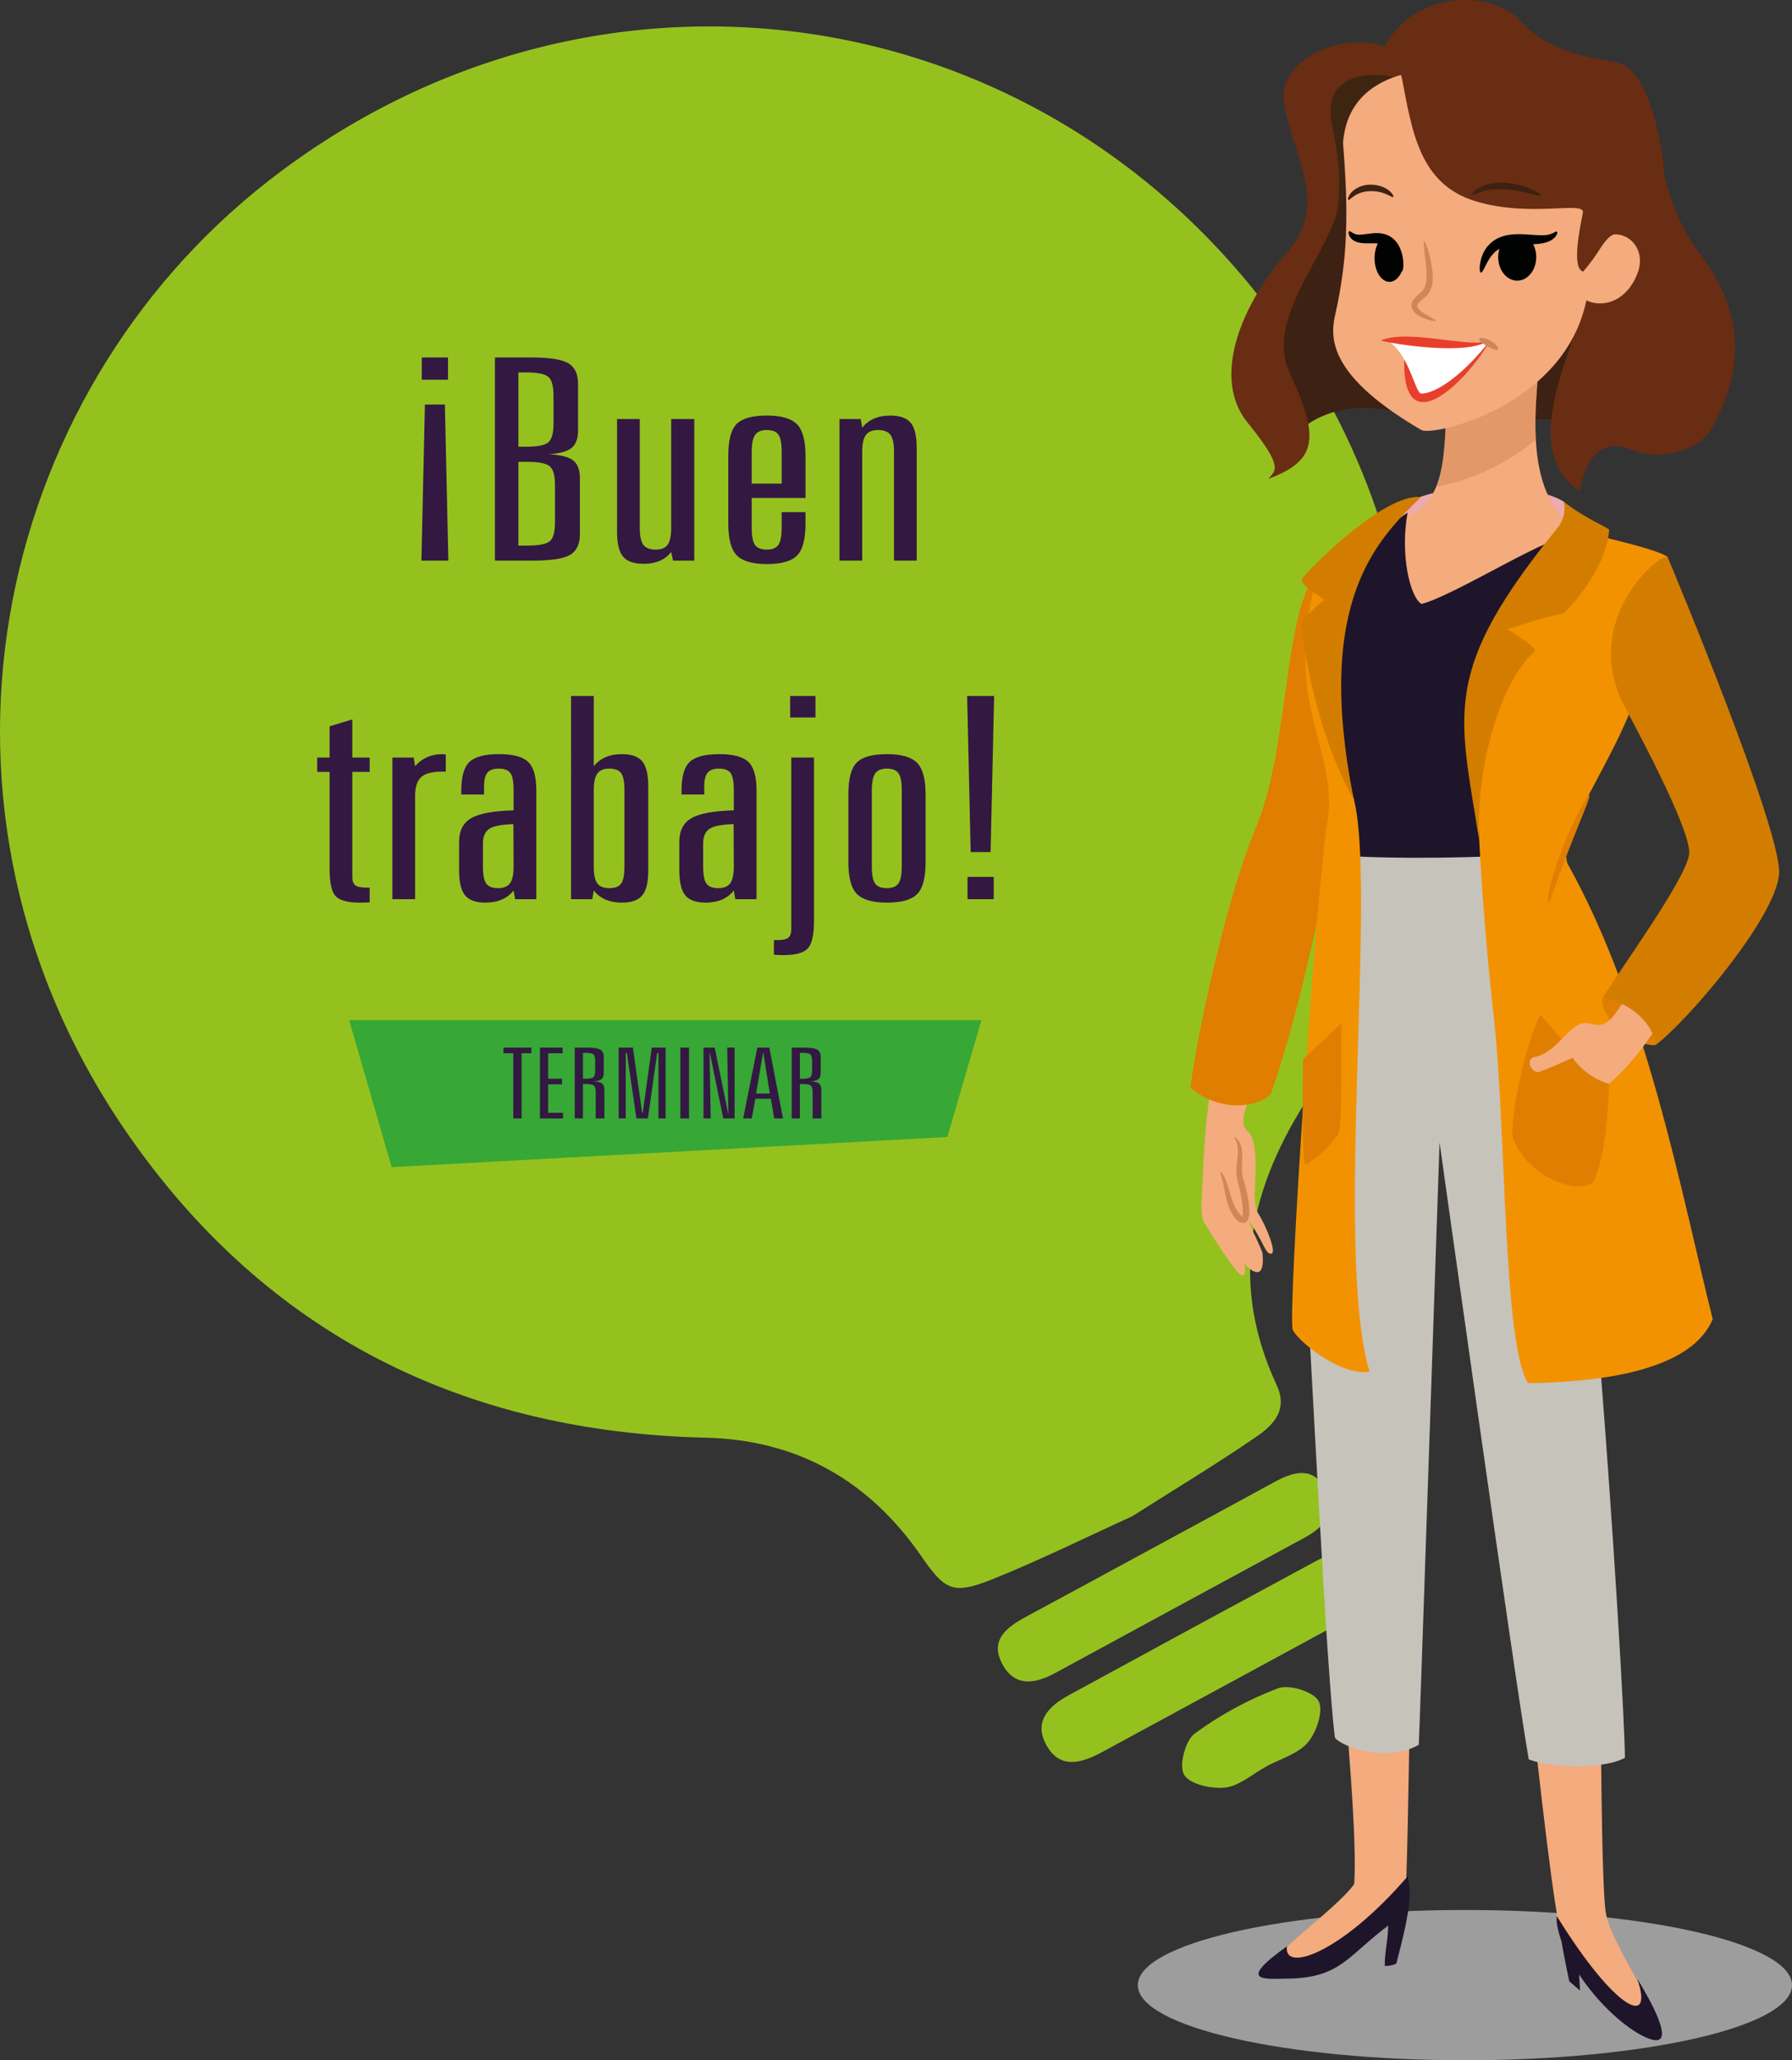 <?xml version="1.0" encoding="utf-8"?>
<!-- Generator: Adobe Illustrator 16.0.0, SVG Export Plug-In . SVG Version: 6.00 Build 0)  -->
<!DOCTYPE svg PUBLIC "-//W3C//DTD SVG 1.1//EN" "http://www.w3.org/Graphics/SVG/1.1/DTD/svg11.dtd">
<svg version="1.1" id="Capa_1" xmlns="http://www.w3.org/2000/svg" xmlns:xlink="http://www.w3.org/1999/xlink" x="0px" y="0px"
	 width="451.102px" height="518.477px" viewBox="0 0 451.102 518.477" enable-background="new 0 0 451.102 518.477"
	 xml:space="preserve">
<rect x="0" y="0" width="451.102" height="518.477" fill="#333333" stroke="none"/>
<g>
	<g opacity="0.907">
		<path fill="#A7A7A7" d="M451.102,499.571c0,10.441-36.861,18.905-82.338,18.905s-82.34-8.464-82.34-18.905
			c0-10.445,36.863-18.915,82.34-18.915S451.102,489.126,451.102,499.571z"/>
	</g>
	<g>
		<path fill-rule="evenodd" clip-rule="evenodd" fill="#95C11F" d="M284.963,381.602c-11.885,5.398-23.453,11.156-35.42,15.931
			c-9.828,3.921-11.772,2.53-17.762-6.108c-13.076-18.84-31.088-29.093-54.187-29.629c-60.93-1.415-110.342-26.021-145.144-75.994
			C-24.726,203.705-2.233,99.803,67.777,45.367c81.759-63.572,195.329-47.256,255.112,37.196
			c44.756,63.224,40.923,138.837,5.572,195.017c-14.516,23.055-18.698,45.99-7.056,71.058c2.923,6.289-1.028,10.109-5.235,12.989
			C305.961,368.613,295.354,375.008,284.963,381.602z M247.799,312.695c69.792-37.938,95.582-125.25,57.676-195.248
			c-37.67-69.549-125.761-95.683-195.392-57.969c-69.848,37.85-95.819,126.097-57.688,196.051
			C90.339,325.166,177.795,350.738,247.799,312.695z"/>
		<path fill-rule="evenodd" clip-rule="evenodd" fill="#95C11F" d="M307.956,424.369c-10.209,5.535-20.405,11.07-30.614,16.598
			c-5.191,2.805-10.683,4.357-14.048-2.013c-3.123-5.915,0.896-9.717,5.809-12.378c20.605-11.244,41.247-22.438,61.902-33.581
			c4.924-2.667,10.283-3.952,13.549,1.895c3.503,6.295-0.804,10.054-5.982,12.864C328.368,413.301,318.165,418.836,307.956,424.369z
			"/>
		<path fill-rule="evenodd" clip-rule="evenodd" fill="#95C11F" d="M289.645,389.879c10.42-5.646,20.842-11.281,31.25-16.965
			c4.711-2.574,9.61-3.939,12.714,1.744c3.179,5.834-0.286,9.648-5.385,12.403c-20.842,11.287-41.684,22.587-62.5,33.911
			c-5.073,2.749-10.216,3.709-13.376-2.15c-3.328-6.17,1.16-9.373,6.033-12.01C268.821,401.197,279.223,395.525,289.645,389.879z"/>
		<path fill-rule="evenodd" clip-rule="evenodd" fill="#95C11F" d="M318.625,444.632c-3.402,1.851-6.668,4.817-10.233,5.217
			c-3.453,0.38-8.962-0.86-10.333-3.247c-1.322-2.318,0.299-8.564,2.667-10.328c6.37-4.699,13.574-8.613,20.991-11.405
			c2.805-1.06,8.888,0.817,10.196,3.179c1.31,2.381-0.474,7.848-2.68,10.434c-2.506,2.923-6.993,4.163-10.62,6.12
			C318.614,444.607,318.625,444.619,318.625,444.632z"/>
		<circle fill-rule="evenodd" clip-rule="evenodd" fill="#95C11F" cx="177.86" cy="183.288" r="161.488"/>
	</g>
	<g>
		<path fill="#F4AB7D" d="M315.141,273.802c-1.559,5.682-3.453,8.913-1.004,10.917c2.451,2.004,1.939,10.58,1.719,14.811
			c-0.225,4.234-13.191,0.895-13.191,0.895s0-11.92,2.117-27.179C307.568,273.245,315.141,273.802,315.141,273.802z"/>
		<path fill="#F4AB7D" d="M303.158,288.764c0.075,6.832-1.559,16.263-0.074,18.787c1.486,2.524,8.464,13.737,9.653,13.441
			c1.189-0.297,0.446-2.971,0.446-2.971c2.378,2.525,5.345,4.01,4.603-2.822c-1.93-4.752-3.268-6.682-3.268-7.869
			c3.715,5.494,4.01,8.316,5.496,8.168c1.486-0.15-1.338-7.131-3.27-10.1c-1.93-2.971,0.002-13.219-1.038-16.486
			C314.667,285.646,303.158,288.764,303.158,288.764z"/>
		<g>
			<g>
				<path fill="#D28657" d="M307.233,294.854c0.14-0.093,1.127,1.205,1.879,3.698c0.42,1.214,0.725,2.749,1.35,4.233
					c0.32,0.748,0.709,1.525,1.215,2.23c0.242,0.357,0.533,0.688,0.821,0.944c0.073,0.068,0.144,0.118,0.212,0.159
					c0.049,0.035,0.032,0.021,0.041,0.024c0.008,0,0.013-0.004,0.014-0.011c-0.035,0.178,0.117-0.456,0.1-0.98
					c0.002-0.539-0.028-1.108-0.089-1.688c-0.119-1.178-0.326-2.336-0.556-3.445c-0.117-0.553-0.244-1.096-0.379-1.623
					c-0.131-0.533-0.284-1.012-0.412-1.611c-0.459-2.315,0.018-4.279,0.135-5.822c0.175-1.559,0.014-2.753-0.318-3.537
					c-0.322-0.783-0.65-1.181-0.543-1.275c0.053-0.058,0.544,0.18,1.102,0.978c0.57,0.783,0.953,2.233,0.908,3.89
					c0.01,1.648-0.289,3.557,0.178,5.434c0.601,1.955,1.251,4.35,1.502,6.85c0.066,0.623,0.1,1.248,0.09,1.885
					c-0.006,0.318-0.035,0.648-0.086,0.988c-0.035,0.283-0.243,0.926-0.614,1.309c-0.38,0.283-0.866,0.383-1.327,0.24
					c-0.218-0.092-0.471-0.174-0.617-0.299c-0.142-0.094-0.268-0.193-0.371-0.295c-0.438-0.406-0.766-0.828-1.043-1.262
					c-0.566-0.855-0.95-1.731-1.26-2.578c-0.608-1.732-0.771-3.242-1.053-4.473C307.653,296.341,307.032,294.965,307.233,294.854z"
					/>
			</g>
		</g>
		<path fill="#F4AB7D" d="M402.367,350.998c0.774,24.777,0.021,121.959,1.956,130.863c1.938,8.906,15.1,25.939,12.39,29.812
			c-2.712,3.873-20.134-13.938-23.618-24.393c-3.483-10.454-14.711-127.379-14.711-127.379L402.367,350.998z"/>
		<path fill="#1F152A" d="M391.934,482.249c14.713,23.812,24.488,28.167,20.229,15.778c0,0,9.583,15.002,4.936,15.389
			c-3.236,0.27-12.68-6.088-19.588-16.518l0.23,4.031l-2.71-2.324c0,0-1.228-5.736-1.966-10.098
			C392.161,485.975,391.627,483.24,391.934,482.249z"/>
		<path fill="#F4AB7D" d="M355.709,354.482c0,15.1-1.161,121.087-2.033,123.701c-0.871,2.613-15.973,18.973-33.396,17.811
			c-4.646-1.162,16.263-15.488,20.618-21.877c1.453-21.778-9.002-108.602-10.164-123.41
			C329.575,335.898,355.709,354.482,355.709,354.482z"/>
		<path fill="#1F152A" d="M354.354,472.182c0.967,4.064,0.822,8.035-2.855,21.972c-1.309,0.679-2.905,0.581-2.905,0.581
			c-0.075-3.424,0.728-5.662,0.872-10.162c-10.453,7.84-12.051,13.211-25.505,13.356c-5.644,0.062-12.775,0.968,0-8.13
			C322.991,496.572,337.704,491.54,354.354,472.182z"/>
		<path fill="#3D2113" d="M326.258,109.08c6.969-6.39,16.844-8.518,30.394-4.066c13.55,4.452,22.457,0.967,30.2,0.581
			c7.741-0.387,19.164,1.354,23.809,2.129c13.552-8.711,1.549-62.335,0.775-66.787c-0.775-4.452-48.009-32.522-56.14-30.198
			c-8.132,2.322-16.067,0-18.972,3.483c-2.903,3.486,0.773,40.073-7.357,51.106C320.838,76.365,313.868,96.109,326.258,109.08z"/>
		<path fill="#682D12" d="M399.192,73.144c-0.775,11.615-18.537,39.226-1.5,50.454c1.162-6.969,4.646-13.744,12.777-10.453
			c8.131,3.29,17.42-0.389,20.132-4.842c12.003-20.906,4.065-35.619-3.29-45.299c-7.355-9.678-9.873-25.359-9.873-25.359
			l-15.487,18.004"/>
		<path fill="#682D12" d="M357.232,18.673c-8.71-15.099-35.812-6.58-34.069,6.776c1.742,13.359,12,25.361,0.771,38.137
			c-11.227,12.779-19.164,31.361-9.873,42.781c9.294,11.425,6.971,12.005,5.229,14.133c12.584-4.646,12.776-10.646,5.422-26.52
			c-7.357-15.875,13.928-32.479,13.742-50.141C338.26,25.256,344.651,19.643,357.232,18.673z"/>
		<path fill="#3E2512" d="M335.358,31.644c1.848,8.442,2.43,16.345,0.842,23.157c1.383-3.609,2.293-7.262,2.254-10.961
			c-0.162-15.592,4.312-22.053,13.188-24.299C342.172,17.435,332.819,20.035,335.358,31.644z"/>
		<path fill="#C6C3BB" d="M409.034,442.371c-6.193,3.291-19.938,2.13-24.198,0.388c-3.29-18.392-22.454-155.259-22.454-155.259
			s-5.035,148.479-5.229,151.577c-8.131,4.648-19.164,0.582-21.1-1.741c-2.131-15.874-6.195-100.469-7.356-117.699
			s2.903-56.916,3.872-70.467c0.967-13.55,6.969-36.007,6.969-36.007s21.391,3.679,45.298-0.193
			C397.418,231.36,409.227,430.755,409.034,442.371z"/>
		<path fill="#EDABB1" d="M393.834,126.389c-5.082-3.63-25.117-6.679-39.637,0c-12.341,9.291-7.84,10.6-7.113,10.744
			c0.725,0.145,48.929,5.228,48.929,5.228"/>
		<path fill="#F4AB7D" d="M387.881,86.898c-1.354,15.484-5.035,38.377,10.455,47.477c-5.809,22.648-42.253,27.489-42.253,27.489
			s-7.548-26.134-4.258-31.362c12.39-2.71,11.81-15.197,12.392-32.425C367.121,91.688,387.881,86.898,387.881,86.898z"/>
		<path fill="#D28657" fill-opacity="0.5" d="M361.547,122.452c2.384-5.824,2.327-14.284,2.67-24.375
			c2.903-6.39,23.664-11.179,23.664-11.179c-0.615,7.042-1.709,15.619-1.264,23.732C377.92,118.064,367.225,121.604,361.547,122.452
			z"/>
		<path fill="#1F152A" d="M395.026,135.471c-6.388,9.873-21.221,71.446-17.541,79.963c-24.585,0.969-37.428,0-37.428,0
			c-6.582-24.005-11.073-69.977,14.285-86.432c-1.935,10.453,0.58,21.246,3.486,22.989
			C366.346,149.861,392.316,133.148,395.026,135.471z"/>
		<path fill="#F4AB7D" d="M338.083,35.936c1.451,18.293,1.162,29.328-2.033,43.557c-1.453,6.389-0.58,15.68,21.779,28.748
			c3.338,1.598,37.312-6.389,41.812-34.266c4.641-28.729-4.645-51.687-22.066-55.172C360.151,15.318,339.534,17.352,338.083,35.936z
			"/>
		<path fill="#F4AB7D" d="M400.802,62.553c4.938-7.598,14.519-1.936,11.423,6.195c-3.207,8.418-11.13,9.438-15.341,5.082
			C397.659,67.635,400.802,62.553,400.802,62.553z"/>
		<g>
			<g>
				<g>
					<path fill="#010202" d="M372.781,68.604c-0.316-0.057-0.526-1.492,0.157-3.79c0.372-1.125,1.04-2.511,2.337-3.66
						c1.265-1.185,3.129-1.885,4.949-2.103c1.834-0.221,3.493-0.094,4.934,0.006c1.442,0.111,2.673,0.194,3.65,0.127
						c1.944-0.08,2.791-1.098,3.139-0.89c0.133,0.081,0.134,0.509-0.28,1.101c-0.393,0.595-1.302,1.281-2.502,1.619
						c-2.404,0.734-5.582,0.299-8.607,0.652c-1.506,0.192-2.781,0.625-3.733,1.359c-0.978,0.703-1.661,1.666-2.18,2.54
						C373.646,67.354,373.17,68.686,372.781,68.604z"/>
				</g>
			</g>
		</g>
		<path fill="#010202" d="M384.97,60.119c1.062,1.092,1.751,2.721,1.751,4.564c0,3.287-2.146,5.952-4.792,5.952
			s-4.79-2.665-4.79-5.952c0-1.773,0.636-3.348,1.627-4.438C380.833,60.156,382.901,60.123,384.97,60.119z"/>
		<g>
			<g>
				<path fill="#D28657" d="M361.41,80.754c-0.067,0.18-1.458,0.021-3.587-0.922c-0.524-0.268-1.104-0.57-1.668-1.113
					c-0.278-0.268-0.565-0.617-0.729-1.096c-0.196-0.479-0.129-1.068,0.038-1.546c0.396-0.925,1.052-1.503,1.675-2.058
					c0.709-0.585,1.115-0.9,1.422-1.566c0.598-1.267,0.57-2.883,0.502-4.283c-0.079-1.424-0.252-2.726-0.381-3.823
					c-0.273-2.193-0.403-3.579-0.178-3.63c0.213-0.047,0.738,1.243,1.309,3.418c0.275,1.091,0.572,2.398,0.743,3.91
					c0.134,1.494,0.306,3.26-0.532,5.12c-0.219,0.454-0.518,0.874-0.866,1.237c-0.388,0.37-0.705,0.6-0.993,0.836
					c-0.586,0.475-1.106,0.977-1.312,1.406c-0.424,0.688,0.672,1.645,1.535,2.184C360.208,79.945,361.5,80.518,361.41,80.754z"/>
			</g>
		</g>
		<path fill="#010202" d="M352.795,68.49c-0.684,1.473-1.777,2.438-3.02,2.438c-2.073,0-3.757-2.667-3.757-5.953
			c0-1.991,0.622-3.742,1.572-4.824C350.731,61.951,352.094,65.072,352.795,68.49z"/>
		<g>
			<path fill="#3D2113" d="M350.713,49.582c0.167-0.106-0.12-0.917-1.164-1.713c-1.017-0.797-2.762-1.455-4.74-1.392
				c-1.985,0.034-3.73,0.942-4.598,1.925c-0.879,0.996-0.992,1.829-0.822,1.906c0.225,0.123,0.695-0.447,1.579-1.039
				c0.884-0.586,2.255-1.13,3.896-1.166c1.63-0.053,3.115,0.321,4.098,0.755C349.961,49.276,350.518,49.732,350.713,49.582z"/>
		</g>
		<path fill="#E73F2C" d="M374.475,86.752c-5.516,9.295-21.299,25.075-21.006,3.968C354.729,90.142,374.475,86.752,374.475,86.752z"
			/>
		<path fill="#FFFFFF" d="M374.765,86.075c-7.452,2.129-18.292,0.192-24.681,0.192c4.838,3.776,6.193,12.584,7.646,12.777
			C362.375,99.045,369.829,92.463,374.765,86.075z"/>
		<path fill="#E73F2C" d="M374.282,85.979c-5.13,1.355-20.23-3.195-26.714-0.291C352.116,86.85,368.862,89.268,374.282,85.979z"/>
		<g>
			<g>
				<path fill="#D28657" d="M372.346,85.301c0.127-0.415,1.488-0.353,2.85,0.434c0.705,0.341,1.226,0.867,1.566,1.264
					c0.338,0.406,0.465,0.74,0.326,0.916c-0.307,0.371-1.428-0.07-2.675-0.752C373.172,86.439,372.201,85.743,372.346,85.301z"/>
			</g>
		</g>
		<g>
			<g>
				<g>
					<path fill="#010202" d="M352.817,68.385c-0.378,0.053-0.795-0.996-1.419-2.555c-0.624-1.518-1.557-3.719-3.348-4.31
						c-1.869-0.656-4.485,0.101-6.576-0.646c-1.064-0.366-1.711-1.181-1.882-1.72c-0.199-0.553-0.122-0.887,0.028-0.955
						c0.362-0.188,1.005,0.832,2.297,0.863c0.672,0.046,1.589-0.098,2.755-0.256c1.148-0.13,2.61-0.325,4.249,0.225
						c1.652,0.566,2.817,1.927,3.36,3.107c0.576,1.203,0.827,2.313,0.924,3.234C353.406,67.219,353.158,68.342,352.817,68.385z"/>
				</g>
			</g>
		</g>
		<path fill="#F39200" d="M384.688,348.094c11.904-0.291,40.219-1.307,46.461-16.116c-7.695-30.635-16.552-78.984-36.588-114.701
			c-2.47-7.403,11.761-25.843,16.986-41.523c5.082-17.277,8.617-34.989,8.229-35.571c-2.131-2.031-21.587-6.244-21.587-6.244
			s-22.795,14.52-25.408,35.427c-2.613,20.908,0.292,59.964,3.339,87.406C379.17,284.209,378.3,338.221,384.688,348.094z"/>
		<path fill="#D37D00" d="M393.641,126.244c5.615,4.453,11.496,6.576,11.445,7.188c-0.822,10.115-10.283,19.914-11.445,20.883
			c-6.969,1.548-14.131,4.065-14.131,4.065c8.516,5.129,6.775,5.611,6.775,5.611c-8.132,6.971-14.906,28.266-13.938,47.43
			c-5.033-32.133-9.776-42.299,19.744-78.595C394.622,129.717,393.641,126.244,393.641,126.244z"/>
		<path fill="#DF7E00" d="M333.243,142.311c-10.551,8.18-8.133,44.525-17.037,65.819c-8.903,21.295-16.454,61.368-16.454,65.626
			c7.745,6.582,17.425,4.647,20.134,1.55c8.131-22.457,16.067-63.691,18.391-77.242
			C334.885,178.221,333.243,142.311,333.243,142.311z"/>
		<path fill="#F39200" d="M340.549,200.146c6.357,21.224-4.791,115.426,4.211,145.044c-7.26,1.162-17.858-7.55-19.311-10.454
			c-1.451-2.903,5.809-110.344,8.712-128.057s-11.179-29.184-3.05-59.964c6.389-5.227,5.953-1.598,5.953-1.598
			S332.42,172.995,340.549,200.146z"/>
		<path fill="#D37D00" d="M357.682,125.082c-10.841,10.648-26.955,25.939-16.889,76.079c-10.649-18.391-13.357-44.524-13.357-44.524
			s5.224-5.615,6-5.615c-3.872-2.904-6.193-4.063-5.613-5.42C328.402,144.248,348.172,124.066,357.682,125.082z"/>
		<path fill="#DF7E00" d="M396.159,264.465c-3.631-3.341-8.422-9.147-8.422-9.147c-4.356,9.147-7.549,26.423-6.969,30.634
			c2.902,9.584,15.824,14.955,20.18,11.615c3.922-7.113,4.065-24.826,4.065-24.826S399.061,267.369,396.159,264.465z"/>
		<path fill="#DF7E00" d="M416.872,262.916c-4.164,1.064-15.193-7.261-13.356-12.003C407.192,248.688,419.1,251.976,416.872,262.916
			z"/>
		<path fill="#F4AB7D" d="M411.256,248.688c-4.936,5.951-5.664,10.551-11.035,8.904c-4.86-1.489-7.693,7.454-14.227,8.469
			c-2.179,1.016-0.096,4.017,1.258,3.728c1.355-0.291,8.614-3.582,8.614-3.582c3.632,5.227,9.146,6.533,9.146,6.533
			c7.261-5.953,13.504-16.552,13.504-16.552L411.256,248.688z"/>
		<path fill="#D37D00" d="M419.777,140.182c0.772,1.743,28.843,68.914,28.069,79.759c-0.774,10.84-22.648,36.586-30.975,42.976
			c-1.938-9.776-13.356-12.003-13.356-12.003c6.969-10.648,20.715-29.814,21.683-35.814c0.968-6.001-15.738-36.165-16.844-38.523
			C398.093,154.7,419.002,138.439,419.777,140.182z"/>
		<path fill="#DF7E00" d="M337.695,257.495c-0.196,5.808,0.386,25.167-0.776,27.683c-1.162,2.517-7.354,8.13-8.322,7.743
			c-0.969-0.388-0.58-26.328-0.58-26.328L337.695,257.495z"/>
		<g>
			<path fill="#DF7E00" d="M389.768,227.295c-0.111-0.019-0.127-0.435-0.059-1.181c0.034-0.375,0.089-0.829,0.164-1.359
				c0.09-0.521,0.232-1.104,0.381-1.753c0.581-2.602,1.729-6.082,3.191-9.845c2.925-7.533,6.245-13.222,6.632-13.012
				c0.405,0.213-2.22,6.145-5.117,13.604c-1.448,3.728-2.753,7.106-3.604,9.573c-0.223,0.615-0.425,1.171-0.604,1.66
				c-0.152,0.492-0.297,0.916-0.424,1.261C390.074,226.936,389.879,227.313,389.768,227.295z"/>
		</g>
		<path fill="#682D12" d="M352.973,20.031c2.518,13.163,4.453,26.325,18.392,30.584c13.938,4.261,27.683-0.193,27.101,2.904
			c-0.58,3.098-3.025,14.059,0.074,14.834c4.064-4.84,4.118-6.088,6.121-8.251c3.315-3.582,14.711-3.098,14.52-12.972
			c-0.193-9.872-4.066-29.812-12.003-31.36c-7.937-1.549-17.036-2.516-24.585-10.647c-7.551-8.129-29.039-7.744-35.428,9.679
			C349.875,13.252,352.78,18.093,352.973,20.031z"/>
		<g>
			<path fill="#3D2113" d="M370.506,49.004c0.163,0.199,1.026-0.346,2.508-0.809c1.482-0.468,3.628-0.755,6.035-0.554
				c4.832,0.382,8.588,1.983,8.785,1.556c0.23-0.355-3.405-2.75-8.665-3.178c-2.606-0.223-5.048,0.292-6.593,1.113
				C371.018,47.953,370.376,48.87,370.506,49.004z"/>
		</g>
	</g>
	<g>
		<g>
			<g>
				<path fill="#331842" d="M106.964,101.806h5.023l0.883,39.279h-6.79L106.964,101.806z M106.174,89.95h6.604v5.615h-6.604V89.95z"
					/>
				<path fill="#331842" d="M124.59,89.95h9.022c4.651,0,7.797,0.484,9.441,1.455c1.643,0.971,2.465,2.717,2.465,5.235v11.579
					c0,2.127-0.542,3.629-1.627,4.507c-1.086,0.879-3.008,1.41-5.767,1.595c2.945,0.139,4.992,0.647,6.139,1.525
					c1.146,0.879,1.721,2.404,1.721,4.576v13.971c0,2.52-0.822,4.265-2.465,5.235c-1.644,0.971-4.791,1.456-9.441,1.456h-9.488
					V89.95z M130.497,93.729v18.687h2.093c2.697,0,4.495-0.353,5.395-1.058c0.899-0.705,1.349-2.271,1.349-4.698v-7.106
					c0-2.449-0.45-4.033-1.349-4.749c-0.899-0.717-2.697-1.075-5.395-1.075H130.497z M130.497,116.228v21.078h2.186
					c2.853,0,4.736-0.352,5.651-1.057c0.914-0.705,1.372-2.259,1.372-4.663v-9.603c0-2.404-0.458-3.964-1.372-4.681
					c-0.915-0.716-2.798-1.075-5.651-1.075H130.497z"/>
				<path fill="#331842" d="M155.332,105.446h5.72v27.318c0,2.104,0.303,3.554,0.907,4.351c0.604,0.798,1.635,1.196,3.093,1.196
					c1.426,0,2.434-0.41,3.023-1.23c0.588-0.82,0.883-2.259,0.883-4.316v-27.318h5.813v35.639h-5.348l-0.465-2.184
					c-0.775,0.993-1.736,1.739-2.883,2.235c-1.147,0.497-2.496,0.745-4.046,0.745c-2.45,0-4.179-0.601-5.186-1.803
					c-1.008-1.201-1.512-3.305-1.512-6.309V105.446z"/>
				<path fill="#331842" d="M202.769,114.737v10.574h-13.534v7.522c0,2.127,0.279,3.571,0.837,4.333
					c0.558,0.764,1.55,1.145,2.977,1.145c1.364,0,2.325-0.393,2.883-1.179c0.558-0.785,0.837-2.219,0.837-4.299v-3.952h6v2.912
					c0,3.93-0.713,6.604-2.139,8.025c-1.427,1.422-3.953,2.133-7.581,2.133c-3.597,0-6.116-0.723-7.558-2.167
					c-1.441-1.444-2.163-4.131-2.163-8.061v-16.987c0-3.952,0.705-6.633,2.116-8.043c1.411-1.409,3.945-2.115,7.604-2.115
					c3.596,0,6.116,0.723,7.557,2.167C202.048,108.191,202.769,110.854,202.769,114.737z M196.769,113.663
					c0-2.104-0.279-3.537-0.837-4.299c-0.558-0.764-1.52-1.145-2.883-1.145c-1.396,0-2.38,0.404-2.953,1.213
					c-0.574,0.81-0.861,2.219-0.861,4.23v8.043h7.534V113.663z"/>
				<path fill="#331842" d="M230.765,112.761v28.324h-5.721v-27.422c0-2.034-0.301-3.45-0.906-4.247
					c-0.604-0.798-1.635-1.196-3.092-1.196c-1.428,0-2.45,0.41-3.07,1.23c-0.621,0.821-0.93,2.225-0.93,4.213v27.422h-5.72v-35.639
					h5.349l0.372,2.184c0.775-0.993,1.759-1.75,2.954-2.271c1.193-0.52,2.564-0.78,4.115-0.78c2.418,0,4.131,0.607,5.139,1.82
					C230.261,107.613,230.765,109.733,230.765,112.761z"/>
				<path fill="#331842" d="M88.687,181.043v9.604h4.372v3.605h-4.372v26.486c0,0.994,0.256,1.682,0.768,2.062
					c0.511,0.382,1.434,0.572,2.767,0.572h0.837v3.709c-0.341,0.023-0.69,0.041-1.046,0.053c-0.357,0.011-0.86,0.018-1.511,0.018
					c-2.915,0-4.899-0.526-5.953-1.578c-1.054-1.051-1.581-3.392-1.581-7.02v-24.303h-3.116v-3.605h3.116v-7.869L88.687,181.043z"/>
				<path fill="#331842" d="M112.219,189.85v4.333h-0.977c-2.45,0-4.186,0.457-5.208,1.369c-1.023,0.913-1.535,2.491-1.535,4.732
					v26.001h-5.72v-35.639h5.349l0.372,2.184c0.806-0.971,1.791-1.721,2.954-2.253c1.163-0.531,2.425-0.798,3.79-0.798
					c0.093,0,0.248,0.013,0.465,0.035C111.924,189.838,112.095,189.85,112.219,189.85z"/>
				<path fill="#331842" d="M135.008,198.967v27.318h-5.348l-0.372-2.184c-0.775,0.993-1.76,1.75-2.953,2.271
					c-1.194,0.52-2.566,0.78-4.116,0.78c-2.418,0-4.132-0.607-5.139-1.82c-1.008-1.214-1.512-3.334-1.512-6.361v-7.107
					c0-2.796,1.015-4.784,3.046-5.963c2.03-1.179,5.588-1.838,10.673-1.977v-5.061c0-2.15-0.272-3.594-0.814-4.334
					c-0.543-0.739-1.511-1.109-2.907-1.109c-1.333,0-2.287,0.341-2.86,1.022c-0.574,0.683-0.86,1.854-0.86,3.519v1.977h-5.721
					v-0.971c0-3.559,0.698-5.98,2.093-7.263c1.396-1.283,3.875-1.925,7.441-1.925c3.472,0,5.898,0.647,7.278,1.941
					C134.317,193.016,135.008,195.431,135.008,198.967z M129.241,207.391c-2.977,0.093-5,0.486-6.069,1.18s-1.604,1.941-1.604,3.744
					v5.72c0,2.127,0.279,3.571,0.837,4.333c0.558,0.764,1.55,1.145,2.977,1.145c1.396,0,2.395-0.41,3-1.23
					c0.604-0.82,0.907-2.236,0.907-4.247L129.241,207.391z"/>
				<path fill="#331842" d="M143.751,175.15h5.72v17.68c0.775-0.993,1.759-1.75,2.954-2.271c1.193-0.52,2.565-0.78,4.116-0.78
					c2.418,0,4.131,0.607,5.139,1.82c1.007,1.214,1.511,3.334,1.511,6.361v21.01c0,3.027-0.504,5.147-1.511,6.361
					c-1.008,1.213-2.721,1.82-5.139,1.82c-1.551,0-2.923-0.261-4.116-0.78c-1.194-0.521-2.179-1.277-2.954-2.271l-0.372,2.184
					h-5.349V175.15z M157.191,198.863c0-2.104-0.279-3.537-0.837-4.299c-0.558-0.764-1.551-1.145-2.977-1.145
					c-1.395,0-2.395,0.41-3,1.23c-0.604,0.821-0.907,2.225-0.907,4.213v19.171c0,2.034,0.294,3.455,0.884,4.265
					c0.589,0.809,1.597,1.213,3.023,1.213c1.426,0,2.418-0.381,2.977-1.145c0.558-0.762,0.837-2.206,0.837-4.333V198.863z"/>
				<path fill="#331842" d="M190.444,198.967v27.318h-5.348l-0.372-2.184c-0.775,0.993-1.76,1.75-2.953,2.271
					c-1.194,0.52-2.566,0.78-4.116,0.78c-2.418,0-4.132-0.607-5.139-1.82c-1.008-1.214-1.512-3.334-1.512-6.361v-7.107
					c0-2.796,1.015-4.784,3.046-5.963c2.03-1.179,5.588-1.838,10.673-1.977v-5.061c0-2.15-0.272-3.594-0.814-4.334
					c-0.543-0.739-1.511-1.109-2.907-1.109c-1.333,0-2.287,0.341-2.86,1.022c-0.574,0.683-0.86,1.854-0.86,3.519v1.977h-5.721
					v-0.971c0-3.559,0.698-5.98,2.093-7.263c1.396-1.283,3.875-1.925,7.441-1.925c3.472,0,5.898,0.647,7.278,1.941
					C189.753,193.016,190.444,195.431,190.444,198.967z M184.677,207.391c-2.977,0.093-5,0.486-6.069,1.18s-1.604,1.941-1.604,3.744
					v5.72c0,2.127,0.279,3.571,0.837,4.333c0.558,0.764,1.55,1.145,2.977,1.145c1.396,0,2.395-0.41,3-1.23
					c0.604-0.82,0.907-2.236,0.907-4.247L184.677,207.391z"/>
				<path fill="#331842" d="M199.187,190.646h5.72v41.047c0,3.605-0.535,5.951-1.604,7.037c-1.069,1.087-3.077,1.63-6.022,1.63
					c-0.651,0-1.155-0.012-1.511-0.034c-0.357-0.023-0.675-0.047-0.954-0.07v-3.674h0.837c1.333,0,2.256-0.197,2.768-0.59
					c0.511-0.394,0.767-1.098,0.767-2.115V190.646z M198.908,175.15h6.371v5.408h-6.371V175.15z"/>
				<path fill="#331842" d="M232.998,199.938v17.057c0,3.93-0.713,6.604-2.139,8.025c-1.428,1.422-3.953,2.133-7.582,2.133
					c-3.596,0-6.115-0.723-7.557-2.167c-1.441-1.444-2.163-4.131-2.163-8.061v-16.987c0-3.952,0.705-6.633,2.116-8.043
					c1.411-1.409,3.945-2.115,7.603-2.115c3.598,0,6.117,0.723,7.559,2.167C232.277,193.392,232.998,196.055,232.998,199.938z
					 M226.998,198.863c0-2.104-0.279-3.537-0.836-4.299c-0.559-0.764-1.52-1.145-2.885-1.145c-1.395,0-2.379,0.404-2.952,1.213
					c-0.574,0.81-0.861,2.219-0.861,4.23v19.171c0,2.127,0.28,3.571,0.837,4.333c0.558,0.764,1.55,1.145,2.976,1.145
					c1.365,0,2.326-0.393,2.885-1.179c0.557-0.785,0.836-2.219,0.836-4.299V198.863z"/>
				<path fill="#331842" d="M243.461,175.15h6.79l-0.884,39.278h-5.022L243.461,175.15z M243.554,220.669h6.604v5.616h-6.604
					V220.669z"/>
			</g>
		</g>
	</g>
	<polygon fill="#37A736" points="87.887,256.716 98.587,293.72 238.478,286.13 247.053,256.716 	"/>
	<g>
		<g>
			<path fill="#331842" d="M126.747,263.64h7.017v1.413H131.3v16.404h-2.09v-16.404h-2.463V263.64z"/>
			<path fill="#331842" d="M135.919,263.64h5.704v1.413h-3.646v6.414h3.484v1.401h-3.484v7.176h3.744v1.413h-5.801V263.64z"/>
			<path fill="#331842" d="M144.686,263.64h3.144c1.621,0,2.717,0.169,3.29,0.507c0.573,0.339,0.859,0.946,0.859,1.824v4.034
				c0,0.741-0.189,1.265-0.567,1.571c-0.378,0.306-1.048,0.491-2.01,0.556c1.026,0.048,1.739,0.226,2.139,0.531
				c0.399,0.306,0.6,0.838,0.6,1.595v7.199h-2.188v-6.656c0-0.837-0.16-1.381-0.478-1.631c-0.319-0.249-0.975-0.374-1.969-0.374
				h-0.762v8.661h-2.058V263.64z M146.744,264.956v6.511h0.729c0.94,0,1.566-0.122,1.88-0.368c0.313-0.246,0.47-0.791,0.47-1.637
				v-2.477c0-0.854-0.157-1.405-0.47-1.655c-0.313-0.249-0.94-0.374-1.88-0.374H146.744z"/>
			<path fill="#331842" d="M155.738,263.64h3.581l2.317,16.404h0.162l2.269-16.404h3.484v17.817h-1.799V264.98h-0.324l-2.333,16.477
				h-2.884l-2.415-16.477h-0.275v16.477h-1.782V263.64z"/>
			<path fill="#331842" d="M171.262,263.64h2.188v17.817h-2.188V263.64z"/>
			<path fill="#331842" d="M177.096,263.64h2.819l3.419,16.754h0.032l-0.308-16.754h1.863v17.817h-2.852l-3.387-16.525h-0.065
				l0.292,16.525h-1.815V263.64z"/>
			<path fill="#331842" d="M190.643,263.64h3.014l3.452,17.817h-2.22l-0.826-4.953h-3.922l-0.891,4.953h-2.171L190.643,263.64z
				 M192.069,264.956l-1.734,10.243h3.452l-1.621-10.243H192.069z"/>
			<path fill="#331842" d="M199.297,263.64h3.144c1.621,0,2.717,0.169,3.29,0.507c0.573,0.339,0.859,0.946,0.859,1.824v4.034
				c0,0.741-0.189,1.265-0.567,1.571c-0.378,0.306-1.048,0.491-2.01,0.556c1.026,0.048,1.739,0.226,2.139,0.531
				c0.399,0.306,0.6,0.838,0.6,1.595v7.199h-2.188v-6.656c0-0.837-0.16-1.381-0.478-1.631c-0.319-0.249-0.975-0.374-1.969-0.374
				h-0.762v8.661h-2.058V263.64z M201.354,264.956v6.511h0.729c0.94,0,1.566-0.122,1.88-0.368c0.313-0.246,0.47-0.791,0.47-1.637
				v-2.477c0-0.854-0.157-1.405-0.47-1.655c-0.313-0.249-0.94-0.374-1.88-0.374H201.354z"/>
		</g>
	</g>
</g>
</svg>
